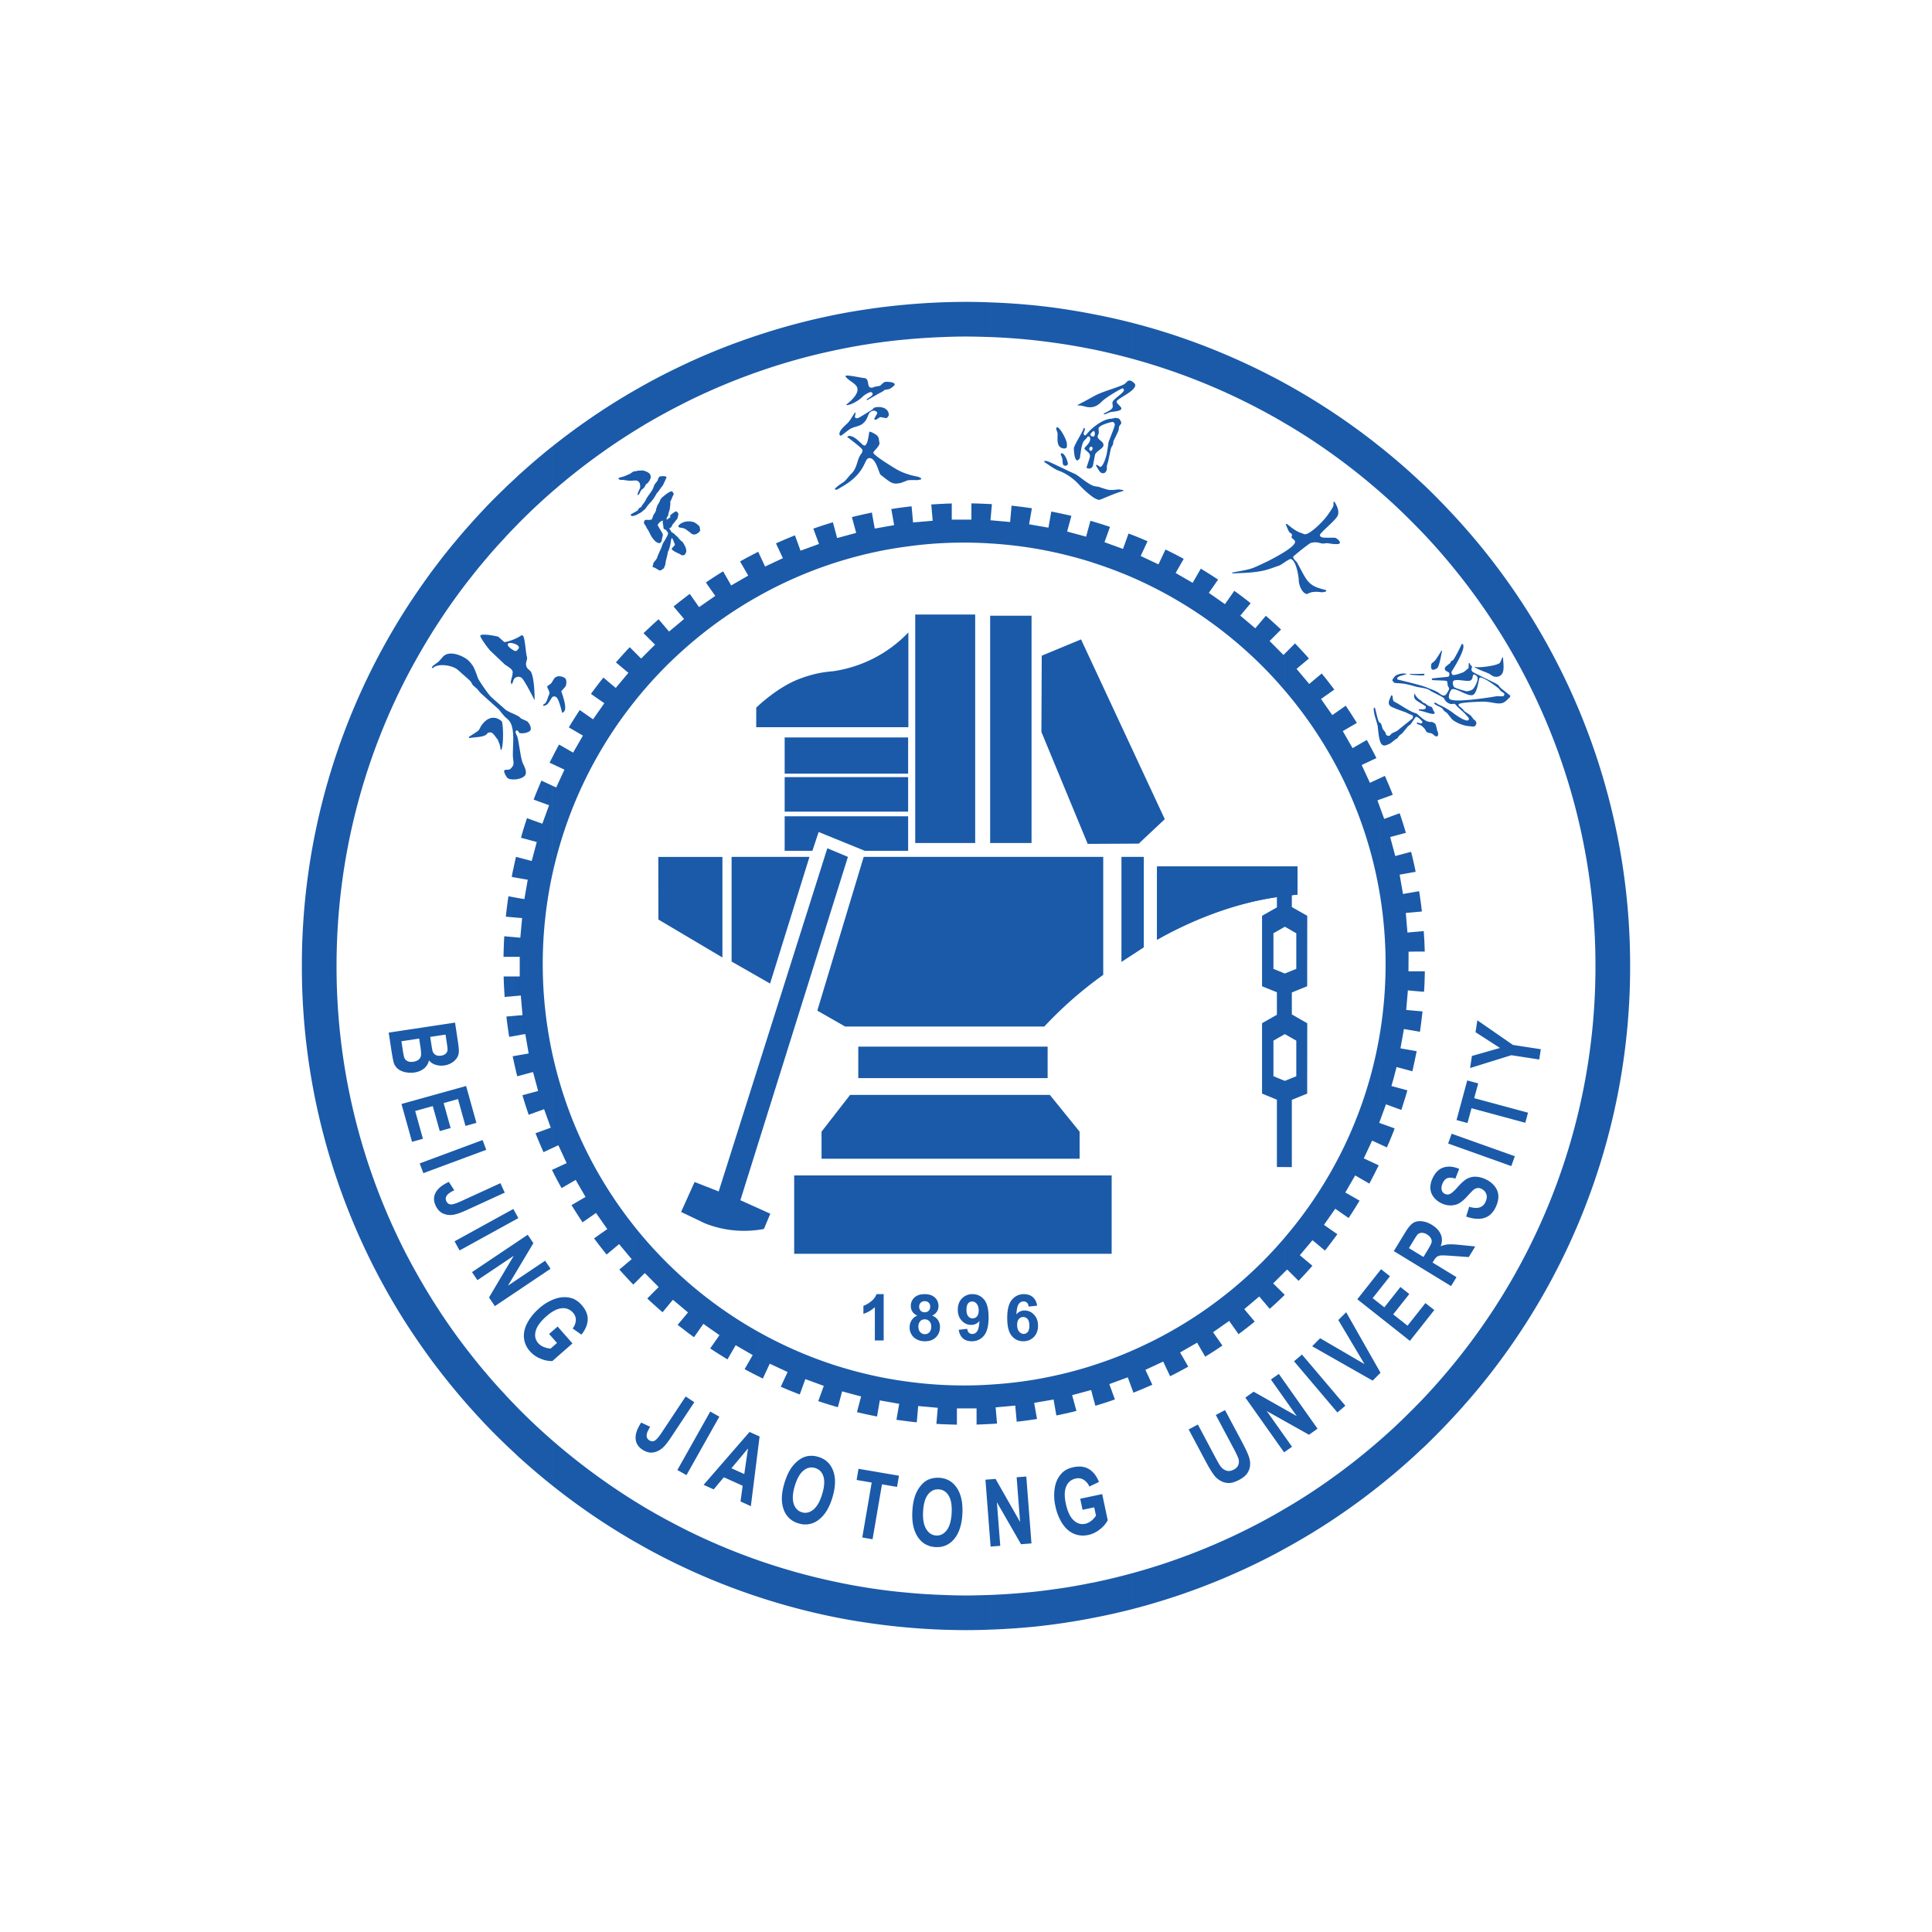 <svg width="128" height="128" fill="none" xmlns="http://www.w3.org/2000/svg"><path d="M26.98 40.206A43.826 43.826 0 0 0 20 64a43.826 43.826 0 0 0 6.98 23.794v-4.577A41.554 41.554 0 0 1 22.297 64c0-6.93 1.694-13.467 4.683-19.217v-4.577Zm1.693 45.962v4.068a50.043 50.043 0 0 1-1.693-2.442v-4.577a45.35 45.35 0 0 0 1.693 2.95Zm0-48.404v4.068a45.697 45.697 0 0 0-1.693 2.951v-4.577a50.043 50.043 0 0 1 1.693-2.442Zm.586 49.31V91a94.367 94.367 0 0 1-.586-.765v-4.068c.195.301.391.608.586.906Zm0-50.08v3.934c-.195.296-.391.597-.586.904v-4.068l.586-.77Zm2.002 52.834v3.565A45.623 45.623 0 0 1 29.259 91v-3.927c.632.95 1.296 1.866 2.002 2.754Zm0-55.22v3.564a40.45 40.45 0 0 0-2.002 2.756v-3.935a47.831 47.831 0 0 1 2.002-2.386Zm.933 56.36v3.436c-.314-.334-.627-.67-.933-1.011v-3.565c.301.385.614.765.933 1.14Zm0-57.372v3.437c-.32.373-.632.754-.933 1.139v-3.565c.306-.341.619-.682.933-1.01Zm1.234 58.757v3.287a40.42 40.42 0 0 1-1.234-1.236v-3.437c.4.476.809.933 1.234 1.386Zm0-59.991v3.285c-.425.453-.833.91-1.234 1.386v-3.437c.4-.42.816-.833 1.234-1.234Zm.464 60.49v3.228c-.157-.144-.314-.296-.464-.44v-3.287c.15.168.307.336.464.498Zm0-60.933v3.23c-.157.162-.314.33-.464.498v-3.285a24 24 0 0 1 .464-.443Zm.062 60.994v3.223a.41.41 0 0 1-.062-.055v-3.23c.017.022.038.038.062.062Zm0-61.05v3.224a.293.293 0 0 0-.062.062v-3.23c.017-.016.038-.04.062-.055Zm.056 61.106v3.218a.34.34 0 0 1-.056-.05v-3.224c.016.022.032.04.056.056Zm0-61.156v3.218a.272.272 0 0 0-.056.056v-3.223c.016-.017.032-.035.056-.05Zm.373 61.547v3.184l-.373-.357v-3.218c.122.133.25.262.373.391Zm0-61.904v3.185c-.122.128-.25.257-.373.39v-3.218l.373-.357Zm.168 62.07v3.164c-.056-.05-.112-.095-.168-.146V93.36l.168.167Zm0-62.215v3.162l-.168.168v-3.185c.056-.05.112-.096.168-.145Zm2.05 64.127v2.99a44.054 44.054 0 0 1-2.05-1.738v-3.163a40.54 40.54 0 0 0 2.05 1.91Zm0-65.866v2.99a40.54 40.54 0 0 0-2.05 1.911v-3.162a43.239 43.239 0 0 1 2.05-1.74ZM41.95 99.4v2.682a44.02 44.02 0 0 1-5.348-3.654v-2.99A42.847 42.847 0 0 0 41.95 99.4Zm0-73.482V28.6a42.317 42.317 0 0 0-5.348 3.962v-2.99a44.134 44.134 0 0 1 5.348-3.654Zm.709 73.918v2.648c-.235-.133-.475-.267-.71-.402V99.4c.235.146.475.29.71.436Zm0-74.32v2.648c-.235.146-.475.29-.71.436v-2.682c.235-.135.475-.269.71-.402Zm2.548 75.717v2.56a41.853 41.853 0 0 1-2.548-1.309v-2.648c.832.491 1.682.961 2.548 1.397Zm0-77.024v2.558a43.88 43.88 0 0 0-2.548 1.397v-2.648c.832-.464 1.682-.9 2.548-1.307Zm.32 77.187v2.547l-.32-.15v-2.56c.107.056.213.107.32.163Zm0-77.339v2.547c-.107.056-.213.107-.32.163v-2.558l.32-.152Zm4.721 79.322v2.425a43.498 43.498 0 0 1-4.721-1.861v-2.547a41.426 41.426 0 0 0 4.721 1.983Zm0-81.183v2.426a41.296 41.296 0 0 0-4.721 1.982v-2.547c1.53-.71 3.106-1.33 4.721-1.86Zm4.917 82.563v2.353a43.89 43.89 0 0 1-4.917-1.308v-2.425a41.31 41.31 0 0 0 4.917 1.38Zm0-83.87v2.352c-1.682.358-3.32.822-4.917 1.381v-2.425a43.848 43.848 0 0 1 4.917-1.309Zm2.459 84.328v2.319a39.105 39.105 0 0 1-2.459-.424v-2.353c.81.178 1.632.33 2.459.458Zm0-84.753v2.32a39.59 39.59 0 0 0-2.459.457v-2.353c.81-.168 1.632-.307 2.459-.424Zm2.436 85.049v2.308a43.053 43.053 0 0 1-2.437-.285v-2.319c.805.123 1.616.224 2.437.296Zm0-85.334v2.308c-.821.072-1.632.173-2.437.296v-2.32a44.377 44.377 0 0 1 2.437-.284Zm2.431 85.491v2.303a44.359 44.359 0 0 1-2.431-.152v-2.308c.805.079 1.615.13 2.431.157Zm0-85.643v2.303c-.816.029-1.626.08-2.431.157v-2.308a44.659 44.659 0 0 1 2.431-.152Zm3.106 85.643v2.296c-.53.023-1.06.034-1.597.034-.503 0-1.005-.011-1.509-.027v-2.303c.504.022 1.006.034 1.509.034.536 0 1.067-.018 1.597-.034Zm0-85.636v2.296c-.53-.016-1.06-.033-1.597-.033-.503 0-1.005.011-1.509.033v-2.303A46.302 46.302 0 0 1 64 20c.536 0 1.067.01 1.597.034Zm3.036 85.412v2.314a44.76 44.76 0 0 1-3.035.206v-2.296a45.145 45.145 0 0 0 3.035-.224Zm0-85.206v2.314a41.854 41.854 0 0 0-3.035-.224v-2.296c1.017.033 2.034.105 3.035.206Zm1.877 84.955v2.325c-.62.094-1.247.173-1.877.24v-2.314c.63-.072 1.257-.157 1.877-.251Zm0-84.715v2.325a52.26 52.26 0 0 0-1.877-.251V20.24c.63.067 1.257.146 1.877.24Zm1.766 84.396v2.342c-.582.112-1.174.212-1.766.302v-2.325a36.381 36.381 0 0 0 1.766-.319Zm0-84.093v2.336a45.86 45.86 0 0 0-1.766-.314V20.48c.592.09 1.184.191 1.766.303Zm.111 84.076v2.336c-.034.011-.072.016-.111.023v-2.342l.111-.017Zm0-84.054v2.335c-.034-.005-.072-.01-.111-.021v-2.336c.04.005.077.011.111.022Zm2.655 83.417v2.381c-.877.224-1.761.424-2.655.592v-2.336a42.645 42.645 0 0 0 2.655-.637Zm0-82.825v2.38a42.717 42.717 0 0 0-2.655-.637v-2.335a42.44 42.44 0 0 1 2.655.592Zm8.561 79.417v2.587a43.833 43.833 0 0 1-8.56 3.202v-2.381c3-.821 5.866-1.972 8.56-3.408Zm0-76.215v2.588a41.464 41.464 0 0 0-8.56-3.41v-2.38c2.988.77 5.85 1.855 8.56 3.202Zm1.52 75.36v2.643c-.498.279-1.006.543-1.52.799v-2.587a37.435 37.435 0 0 0 1.52-.855Zm0-74.566v2.648a36.026 36.026 0 0 0-1.52-.854v-2.588c.514.258 1.022.52 1.52.794Zm3.007 72.62v2.784a43.268 43.268 0 0 1-3.007 1.805v-2.643a38.197 38.197 0 0 0 3.007-1.945Zm0-70.81v2.783a38.602 38.602 0 0 0-3.007-1.945v-2.648a45.252 45.252 0 0 1 3.007 1.81Zm3.33 68.179v2.996a43.546 43.546 0 0 1-3.33 2.419v-2.783a41.365 41.365 0 0 0 3.33-2.632Zm0-65.76v2.996a41.365 41.365 0 0 0-3.33-2.632v-2.783a43.38 43.38 0 0 1 3.33 2.42Zm.854 64.995v3.062c-.284.235-.564.47-.854.699v-2.996c.29-.251.57-.508.854-.765Zm0-64.296v3.062c-.284-.256-.564-.514-.854-.765v-2.996c.29.23.57.464.854.699Zm1.576 62.754v3.213a45.25 45.25 0 0 1-1.576 1.391v-3.062a49.408 49.408 0 0 0 1.576-1.542Zm0-61.363v3.213a44.206 44.206 0 0 0-1.576-1.542v-3.062a45.25 45.25 0 0 1 1.576 1.391Zm.476 60.87v3.264c-.157.146-.32.29-.477.442v-3.213a20.3 20.3 0 0 0 .477-.493Zm0-60.428v3.263a20.3 20.3 0 0 0-.477-.492v-3.213c.157.152.32.298.477.442Zm1.128 59.178v3.391c-.368.38-.744.755-1.128 1.123v-3.264c.384-.407.76-.826 1.128-1.25Zm0-58.055v3.387a39.232 39.232 0 0 0-1.128-1.247v-3.263c.384.368.76.744 1.128 1.123Zm2.364 55.07v3.755a46.266 46.266 0 0 1-2.364 2.621v-3.391c.832-.957 1.62-1.951 2.364-2.985Zm0-52.45v3.757a42.015 42.015 0 0 0-2.364-2.99v-3.387c.821.844 1.61 1.716 2.364 2.62Zm0 56.205v-3.755A41.515 41.515 0 0 0 105.703 64a41.515 41.515 0 0 0-7.845-24.346v-3.756A43.843 43.843 0 0 1 108 64a43.84 43.84 0 0 1-10.142 28.102Z" fill="#1A5AA9"/><path d="m101.978 70.194-1.848-.283-2.734.85.122-.8 1.86-.531-1.62-1.045.12-.787 2.361 1.633 1.843.282-.104.68Zm-.923 4.192-3.564-.963-.266.98-.726-.197.71-2.625.727.197-.266.978 3.565.962-.18.668Zm-.927 2.87-4.185-1.495.232-.65 4.187 1.493-.234.651Zm-2.992 3.343.201-.647c.284.085.514.099.69.043a.634.634 0 0 0 .394-.37c.093-.203.107-.38.043-.535a.62.62 0 0 0-.32-.331.49.49 0 0 0-.275-.047.584.584 0 0 0-.278.147c-.067.06-.202.201-.405.423-.262.288-.504.464-.724.528a1.32 1.32 0 0 1-.944-.082 1.382 1.382 0 0 1-.517-.398 1.02 1.02 0 0 1-.233-.576 1.357 1.357 0 0 1 .138-.676c.177-.39.423-.635.735-.731.313-.097.656-.066 1.033.094l-.25.645c-.22-.068-.395-.078-.528-.031-.13.047-.236.16-.316.337-.083.182-.1.348-.05.495.033.095.102.166.205.214.097.044.193.05.29.018.122-.04.3-.191.532-.455.233-.263.433-.446.6-.547a1.12 1.12 0 0 1 .567-.157 1.62 1.62 0 0 1 .702.17c.232.103.427.252.584.443a1.1 1.1 0 0 1 .26.626c.015.227-.038.475-.16.745-.18.394-.435.643-.768.746-.332.104-.735.074-1.206-.091Zm-2.828 2.68.265-.437c.173-.283.266-.47.278-.558a.403.403 0 0 0-.06-.264.712.712 0 0 0-.248-.233.642.642 0 0 0-.356-.11.407.407 0 0 0-.285.13c-.038.044-.13.185-.276.424l-.28.46.962.587Zm1.828 1.926-3.792-2.317.757-1.24c.19-.312.363-.518.517-.62.156-.099.345-.139.572-.117.226.022.451.101.675.238.285.174.48.382.588.625.106.241.105.506-.003.79.175-.067.345-.108.512-.12.165-.013.44 0 .82.04l.957.096-.43.705-1.085-.079c-.388-.027-.637-.038-.748-.029a.534.534 0 0 0-.266.08.875.875 0 0 0-.224.271l-.073.12 1.584.967-.36.59Zm-2.725 3.631-3.486-2.757 1.574-1.99.59.466-1.146 1.45.773.61 1.066-1.348.588.466-1.067 1.347.95.75 1.185-1.498.588.463-1.615 2.041Zm-2.47 2.633-4.008-2.277.53-.53 2.938 1.713-1.733-2.918.519-.518 2.276 4.01-.522.52Zm-2.335 2.11-2.873-3.39.526-.447 2.875 3.39-.528.447Zm-3.531 2.643-2.566-3.628.548-.39 2.857 1.616-1.713-2.424.525-.37 2.565 3.629-.567.4-2.799-1.57 1.674 2.366-.524.371Zm-6.322-1.518.61-.325 1.13 2.126c.18.337.304.551.373.642a.768.768 0 0 0 .392.288c.15.045.31.022.48-.068.173-.093.28-.209.318-.347a.663.663 0 0 0-.02-.422 6.779 6.779 0 0 0-.33-.681l-1.155-2.17.61-.325 1.098 2.06c.25.472.41.813.482 1.025.07.212.097.408.079.588-.016.182-.08.351-.184.51-.107.159-.28.3-.519.43-.288.152-.53.226-.724.219a1.14 1.14 0 0 1-.534-.15 1.367 1.367 0 0 1-.402-.343c-.16-.204-.356-.525-.59-.964l-1.114-2.093Zm-7.031 5.323-.156-.732 1.457-.307.367 1.732a1.88 1.88 0 0 1-.517.601c-.24.192-.498.316-.773.375-.351.073-.676.042-.977-.093-.3-.136-.554-.367-.76-.694a3.441 3.441 0 0 1-.44-1.118 3.213 3.213 0 0 1-.036-1.253c.072-.384.229-.698.47-.946.185-.19.437-.318.756-.386.416-.087.764-.042 1.047.134.28.177.498.458.649.844l-.637.304a.987.987 0 0 0-.373-.448.696.696 0 0 0-.528-.084.847.847 0 0 0-.627.515c-.123.28-.134.659-.033 1.138.11.515.28.884.51 1.105.232.221.49.301.777.241a.969.969 0 0 0 .404-.199c.126-.102.23-.216.31-.34l-.117-.551-.773.162Zm-6.092 2.437-.342-4.43.67-.053 1.624 2.851-.227-2.959.64-.049.342 4.431-.692.053-1.599-2.783.224 2.89-.64.049Zm-4.473-2.314c-.026.504.044.888.21 1.157.165.269.385.411.66.424.274.015.506-.102.697-.35.19-.249.298-.629.325-1.145.026-.509-.04-.892-.2-1.151-.157-.26-.38-.396-.663-.411-.286-.015-.52.1-.707.344-.188.244-.295.622-.322 1.132Zm-.712-.007c.023-.451.095-.828.215-1.13.089-.222.206-.42.35-.591.144-.174.298-.3.462-.377.22-.106.468-.151.746-.138.504.026.897.25 1.178.672.28.421.402.993.365 1.716-.038.716-.217 1.27-.537 1.659-.32.388-.733.57-1.235.544-.507-.027-.902-.248-1.18-.667-.28-.419-.401-.981-.364-1.688Zm-3.317 1.719.624-3.64-1-.17.127-.74 2.679.457-.127.743-.998-.172-.624 3.64-.68-.118Zm-4.472-3.412c-.144.482-.168.873-.072 1.174.097.3.277.489.541.568.264.08.518.021.76-.174.243-.197.44-.542.588-1.034.146-.489.174-.877.08-1.167-.092-.289-.273-.474-.548-.556-.272-.084-.528-.028-.768.165s-.434.534-.58 1.024Zm-.69-.176c.13-.434.29-.783.477-1.046.14-.195.3-.359.48-.493.182-.133.36-.218.54-.255a1.49 1.49 0 0 1 .757.044c.483.144.81.456.983.932.173.476.156 1.06-.052 1.753-.207.687-.511 1.181-.916 1.484a1.424 1.424 0 0 1-1.328.235 1.435 1.435 0 0 1-.989-.928c-.172-.473-.155-1.048.048-1.726Zm-2.656-.614.248-1.697-1.1 1.313.852.384Zm.436 2.126-.685-.31.142-1.042-1.247-.562-.672.803-.667-.301 3.042-3.504.666.3-.579 4.616Zm-4.869-2.393 2.179-3.874.602.338-2.178 3.874-.603-.338Zm.55-4.873.574.38-1.555 2.344c-.203.307-.38.53-.53.666-.2.18-.415.285-.649.32-.233.032-.469-.03-.709-.189-.281-.187-.431-.434-.447-.74-.015-.304.107-.654.368-1.051l.596.278c-.134.217-.209.383-.226.498-.026.175.024.304.151.387.13.086.251.099.368.039.116-.06.273-.24.472-.54l1.587-2.392Zm-9.048-4.14.564-.495.983 1.12-1.33 1.167a1.841 1.841 0 0 1-.776-.154 1.832 1.832 0 0 1-.707-.49 1.55 1.55 0 0 1-.4-.896c-.028-.33.05-.663.234-1.003.184-.341.435-.65.756-.933a3.193 3.193 0 0 1 1.075-.647c.368-.125.72-.143 1.054-.053.255.067.491.224.707.47.28.317.413.643.397.976-.015.332-.154.659-.416.98l-.579-.406a.982.982 0 0 0 .21-.545.687.687 0 0 0-.188-.5.84.84 0 0 0-.756-.294c-.304.03-.64.207-1.007.53-.395.348-.633.677-.712.987-.079.31-.021.574.172.794.096.109.219.194.37.254s.301.095.449.105l.424-.373-.524-.595Zm-5.107-4.099 3.691-2.476.374.558-1.684 2.817 2.464-1.655.358.534-3.69 2.477-.387-.576 1.639-2.76-2.407 1.614-.358-.533Zm-1.156-2.04 3.894-2.144.332.606-3.893 2.143-.333-.606Zm3.037-3.852.288.626-2.558 1.172c-.335.153-.603.248-.804.285a1.214 1.214 0 0 1-.718-.07c-.215-.096-.383-.274-.503-.536-.14-.307-.138-.594.01-.862.147-.267.438-.502.869-.701l.359.552c-.228.114-.38.215-.455.303-.114.135-.139.272-.076.41.064.14.162.215.292.226.13.01.358-.06.686-.209l2.61-1.196Zm-5.347-1.31 4.167-1.548.241.648-4.166 1.547-.242-.647ZM26.6 73.142l4.282-1.192.681 2.443-.724.203-.496-1.78-.95.266.462 1.653-.72.202-.463-1.655-1.165.324.513 1.842-.722.201-.698-2.507Zm2.92-4.598-1.017.153.068.448c.04.267.07.43.089.495a.417.417 0 0 0 .2.25c.096.055.216.072.358.05a.58.58 0 0 0 .318-.136.37.37 0 0 0 .116-.282c0-.068-.025-.264-.074-.585l-.059-.393Zm-1.748.264-1.176.177.095.633c.038.246.071.4.098.464a.41.41 0 0 0 .213.22c.103.051.232.065.388.04a.705.705 0 0 0 .325-.124.452.452 0 0 0 .169-.244c.027-.098.017-.304-.029-.615l-.083-.551Zm2.376-1.058.204 1.354c.04.267.056.469.046.605a.781.781 0 0 1-.127.381 1.105 1.105 0 0 1-.329.315 1.277 1.277 0 0 1-.498.182 1.28 1.28 0 0 1-.586-.044.896.896 0 0 1-.438-.29.928.928 0 0 1-.328.537c-.172.14-.383.228-.638.266-.2.03-.398.023-.599-.02a1.175 1.175 0 0 1-.497-.224.848.848 0 0 1-.276-.427c-.035-.112-.085-.385-.155-.82l-.174-1.152 4.395-.663ZM91.46 47.913v1.267c-.135-.318-.168-1.022-.191-1.112-.094-.395-.251-.704-.257-1.15l.04-.034c.01.011.022 0 .043.027.035.04.174.805.27.923.016.023.06.05.095.079Zm.854.626v.558c-.05.04-.118.088-.206.162-.219.083-.42.235-.592.027a.51.51 0 0 1-.056-.106v-1.267l.032.032c.03.03.101.33.123.36l.152.194c.027.028.05.15.072.179a.189.189 0 0 0 .263.033c.028-.022.062-.083.089-.107.012-.01.061-.032.123-.065Zm0-2.119v.464a.783.783 0 0 1-.23-.128c-.166-.208-.016-.397.085-.682.022.005.056-.011.078.016.023.029.018.224.067.33Zm0-1.48v.228l-.073-.089a.424.424 0 0 1 .073-.139Zm1.575 2.928v.077l-.021-.027.005-.045c.005-.005.011-.005.016-.005Zm0-.565c-.016-.017-.032-.027-.049-.04-.274-.049-.743-.352-1.09-.563-.218-.135-.402-.224-.413-.24a.126.126 0 0 1-.023-.04v.464c.229.101.575.224.855.323.184.114.386.157.419.197.029.04.045.151-.027.213l-1 .805a4.79 4.79 0 0 1-.247.117v.558l.14-.112c.038-.022.084-.04.112-.061.027-.022.123-.174.15-.196l.186-.145c.027-.028.357-.441.384-.464l.168-.134c.028-.023.307-.458.336-.48.027-.017.061-.017.1 0v-.202Zm0-1.09v.224a.945.945 0 0 1-.133-.11.39.39 0 0 1-.022-.398c.027.14.083.19.128.251.011.011.022.022.027.033Zm0-.865c-.603-.168-1.29-.32-1.306-.336-.035-.045 0-.117.034-.146.128-.1.39-.133.586-.211-.252-.085-.61.005-.777.139 0 0-.062.072-.112.146v.228l.05.063c.023.027.514.038.744.083.162.034.458.106.61.151.054.022.11.033.171.045v-.162Zm0-.699v.09a4.185 4.185 0 0 1-.474-.051s-.011-.017-.006-.044c.163.005.32.005.48.005Zm.477 3.04v.57a1.658 1.658 0 0 0-.18-.173c-.073-.061-.257-.09-.279-.117l-.018-.024v-.077c.069 0 .242.1.32.038.05-.044.016-.105-.006-.14-.023-.016-.184-.205-.314-.261v-.202c.141.117.303.274.477.386Zm0-.704v.173c-.135-.04-.264-.079-.347-.084-.01-.017-.023-.056-.018-.078.09-.011.258.016.365-.011Zm0-.408v.156c-.123-.073-.336-.2-.477-.296v-.224c.085.095.168.14.264.213.045.034.095.1.139.128.028.018.05.018.074.023Zm0-1.09v.112c-.152-.034-.32-.056-.477-.089v-.162c.174.044.336.094.477.139Zm0-.838v.073c-.006.005-.013.01-.018.01-.028.022-.24.022-.459.006v-.089c.157 0 .314-.005.471-.012 0 .007 0 .007.006.012Zm0 0v.073c.01-.023.01-.056 0-.073Zm0 2.51c.272.083.586.183.664.122.005-.005.029-.034.01-.09-.01-.033-.066-.083-.077-.128a1.738 1.738 0 0 0-.084-.19c-.067-.079-.111-.034-.273-.134-.067-.034-.152-.111-.208-.145-.01-.011-.022-.017-.032-.017v.156c.05.034.083.056.088.061.023.029.017.124-.038.168-.012.012-.029.017-.05.023v.173Zm0 1.1v-.57c.144.094.306.162.48.14.045-.006.224.1.245.129.029.038.085.233.123.419.011.06.056.117.061.173.018.11-.01.2-.038.222-.106.09-.324-.16-.37-.173-.139-.038-.312-.06-.368-.128-.022-.028-.078-.145-.1-.174-.006-.005-.017-.021-.033-.038Zm1.128-1.498v.128c-.101-.06-.414-.207-.43-.229l-.05-.061c.005-.022-.006-.016.021-.038.05-.045.258.11.275.121.066.023.128.05.184.08Zm0-.732v.117c-.24-.134-.665-.336-.699-.363-.106-.095-.256-.145-.43-.184v-.112c.073.027.145.05.201.078.218.084.464.173.659.28.061.028.162.122.269.184Zm0-1.145v.2c-.246-.01-.53-.016-.592-.027l-.04-.05c.006-.023-.01-.034.017-.056.006-.006.324-.04.615-.067Zm0-1.778v.235c-.056.302-.162.827-.274.917-.1.083-.296.168-.369.072-.045-.05-.061-.325.011-.385l.163-.135c.1-.077.407-.586.469-.704Zm0 .235v-.235c.005-.005.01-.01.01-.016l.035.045c-.006.016-.023.1-.045.206Zm2.364 1.33c-.173-.084-.296-.157-.325-.19-.1-.122.017-.308-.016-.346-.023-.029-.056-.029-.08-.056-.026-.029-.037-.095-.06-.123-.022-.028-.039-.023-.067-.023-.006.062-.006.247-.017.336l-.296.24c-.061.05-.704.28-.77.195-.046-.05-.085-.156-.051-.212.235-.375.955-1.541.743-1.804-.023-.03-.04-.022-.068-.03-.043.096-.48 1.002-.603 1.096-.027.024-.067.017-.1.04-.028.022-.039.112-.068.134l-.256.202c-.074.061-.151.173-.061.283.021.035.206.12.234.146.038.056.056.202-.04.275 0 0-.218.027-.463.05v.2c.19.006.352.022.368.046.034.034.034.184.056.29.018.072.063.112.085.163.038.1-.184.424-.23.458-.084.067-.184.038-.28-.012v.117c.09.05.152.09.169.106.021.029.061.123.083.152.1.128.269.245.442.24.067 0 .179-.045.229.016.218.264.553.498.77.766.006.005.214.19.096.285-.196.157-1.05-.504-1.095-.542a4.884 4.884 0 0 0-.693-.408v.128l.034.022.144.179c.024.029.185.135.208.162l.29.365c.19.227.793.474 1.134.49.134.006.32.068.408-.005.101-.077.146-.218.029-.363-.023-.028-.069-.04-.096-.066l-.195-.253c-.04-.045-.431-.296-.431-.301l-.117-.145c-.022-.029-.224-.18-.246-.207-.005-.011-.056-.073.006-.123.106-.083.738-.128 1.196-.146v-.184c-.816.1-1.688.157-1.828-.017-.123-.156.067-.552.135-.61.251-.2 1.168.57 1.47.325.093-.072.167-.245.223-.43v-.418c-.074.217-.218.451-.29.507a.845.845 0 0 1-.403.129c-.05-.006-.765-.201-.839-.29-.05-.063-.117-.33-.033-.398.206-.167.984.095 1.157-.044.161-.128.083-.296.168-.364.078-.06.222.09.228.1.007 0 .012.008.012.012v-.145Zm0-.47v.095c-.05-.027-.095-.05-.14-.078 0 0-.011-.016-.006-.045a.423.423 0 0 0 .146.029Zm0 .095c.24.117.52.213.76.32.128.055.251.184.39.212.213.033.314-.005.431-.1.285-.23.14-.867.14-1.174-.028-.006-.022-.011-.051.01-.006.006-.112.313-.168.364-.206.162-1.112.296-1.502.274v.094Zm0 2.202c.246-.011.44-.016.48-.011.66.029 1.045.269 1.408-.027.034-.023.107-.096.28-.258.016-.017.045-.089.029-.117-.029-.028-.632-.497-.655-.526l-.123-.156c-.089-.106-.939-.486-1.419-.732v.145c.056.079.044.213 0 .348v.419c.094-.309.14-.654.168-.677.184-.145 1.256.693 1.256.698l.14.168c.023.028.207.14.229.168.04.05 0 .145-.017.161-.077.063-.408.012-.469.023-.274.05-.782.128-1.307.19v.184ZM83.603 37.366v.46c-.637.128-1.308.134-1.951.166l-.022-.05c.408-.1.9-.145 1.368-.307a8.07 8.07 0 0 0 .605-.269Zm1.52-.815v.693c-.152.1-.302.207-.364.223-.364.123-.749.28-1.156.36v-.46a13.568 13.568 0 0 0 1.52-.816Zm3.006-2.67v.849c-.303.296-.639.592-.677.698-.022.067.061.152.101.162.105.04.363.04.576.034v.39a1.75 1.75 0 0 0-.213-.027c-.14 0-.162.033-.301.022-.09-.01-.242-.061-.36-.072-.155-.022-.278.005-.395.027-.123.029-1.162.872-1.18.917-.038.117.207.314.247.38.536.95.648 1.419 1.391 1.682.039.011.223.078.531.15.011.024.027.029.016.062-.021.068-.274.084-.301.084-.838-.117-.866.161-1.034.105-.307-.11-.496-.642-.486-.96 0-.061-.133-1.218-.514-1.346-.056-.023-.234.09-.408.206v-.693c.347-.223.615-.435.67-.598.056-.15-.145-.245-.2-.312-.056-.072.01-.134.01-.197-.01-.11-.144-.122-.2-.217a3.874 3.874 0 0 1-.218-.508c.022-.017.032-.011.072 0 .067.022.487.435.911.58l.246.09c.296.106 1.296-.87 1.597-1.335.034-.05.08-.111.119-.173Zm0 .849v-.849c.083-.124.173-.258.211-.37.011-.032.011-.162.006-.25.028-.017.04-.011.068-.022.206.345.312.635.222.899-.05.139-.267.363-.507.592Zm0 1.285v-.39c.166 0 .307-.007.345.01.09.028.335.224.296.341-.044.11-.396.073-.641.039ZM70.51 31.069c-.485-.23-1.056-.508-1.151-.52-.045-.005-.101-.016-.157-.022l-.01.089c.324.196.614.442.966.576.112.04.235.095.352.157v-.28Zm0-.928v.704a.165.165 0 0 1-.079-.072c-.038-.107-.027-.251-.049-.38-.018-.095-.112-.263-.106-.3.005-.04.038-.07.077-.064.056.013.112.05.157.112Zm0-1.234v.805c-.017.005-.04 0-.05 0-.168-.03-.307-.112-.363-.318-.061-.213-.018-.47-.034-.693-.006-.101-.101-.23-.083-.33.005-.04.032-.067.072-.062.112.017.312.307.458.598Zm0 .805v-.805c.078.151.14.307.163.413.016.074.016.235.01.274-.01.101-.106.118-.173.118Zm0 1.133v-.704c.15.179.251.532.24.592-.016.107-.144.135-.19.124-.012 0-.028-.005-.05-.012Zm1.765 1.269v.721a6.32 6.32 0 0 1-.843-.788 3.58 3.58 0 0 0-.922-.698v-.28c.285.14.542.258.66.308.251.1.715.536 1.105.737Zm0-3.655v.253a.3.3 0 0 0-.032.077c-.007.034.01.062.032.085v.72a.167.167 0 0 0-.106.118c-.005.016 0 .151.085.162h.021v1.139a.14.14 0 0 1-.083.034l-.173-.029c-.012-.021-.034-.027-.029-.067.006-.005.208-.608.224-.709.04-.274-.386-.419-.363-.541.011-.074.33-.302.374-.565.01-.072.01-.207-.105-.224-.063-.01-.063.04-.13.117-.078.09-.19.168-.234.28a2.189 2.189 0 0 0-.134.509l-.078.525c-.012.067-.151.168-.168.163-.229-.035-.229-.81-.229-.81.044-.28.726-1.293.637-1.342l.056.006a.097.097 0 0 1 .038.1c-.005.039-.072.173-.077.212-.011.05-.017.157.077.168.04.005.067-.011.09-.045.084-.107.19-.218.307-.336Zm0-2.1v.62c-.077.006-.155 0-.24-.01-.04-.006-.368-.09-.408-.096-.04-.006-.167-.011-.268-.027.29-.152.564-.285.916-.487Zm.112 5.81v.75a2.008 2.008 0 0 0-.112-.084v-.721c.04.023.078.04.112.056Zm0-3.251v1.99a.333.333 0 0 1-.112.105v-1.14c.067-.01.107-.111.112-.145.006-.022 0-.123-.072-.134h-.04v-.72a.238.238 0 0 0 .101.044h.011Zm0-.558v.234c-.04.039-.083.078-.112.118v-.253c.04-.032.078-.067.112-.1Zm0-2.063v.671a.713.713 0 0 1-.112.011v-.62a.629.629 0 0 0 .112-.062Zm0 4.61v-1.99c.101.018.128-.027.146-.128.011-.072.011-.173-.067-.24-.028.011-.05.028-.079.045v-.234c.374-.32.845-.604 1.218-.616.101-.005.262-.066.302-.06l.168.028c.128.016.218.285.218.318-.011.04-.146.2-.152.24l-.032.234c-.011.067-.33.699-.336.715l-.034.218c-.005.04-.117.19-.14.285-.066.291-.145.677-.167.789-.061.245-.095.318-.1.357-.006.04.005.168 0 .208-.023.155-.118.301-.291.273-.206-.028-.251-.257-.425-.486l.006-.05c.022-.017.016-.017.056-.011.04.005.173.122.213.128.184.028.402-.677.44-.9.085-.464.101-.676.107-.715.01-.067.391-.968.418-1.15.011-.085-.032-.191-.139-.208-.1-.01-.899.208-.933.42-.005.039.022.295.011.335-.005.038-.061.117-.067.155-.05.314.425.33.375.666-.028.173-.476.374-.553.586l-.145.76c0 .006-.007.017-.018.029Zm0 2.012v-.75c.062.024.117.04.174.051l.229.034c.01 0 .496.174.642.195.307.045.626-.034.72-.021l.253.038c.016.023.016.04.027.061-.547.123-1.536.604-1.614.592-.124-.016-.274-.094-.43-.2Zm2.655-7.627v.525c-.336.325-1.034.632-1.061.788-.018.14.334.335.312.475-.023.156-.504.19-.626.206-.174.018-.341.135-.514.173l-.028-.05c.179-.123.564-.24.598-.458.005-.039-.028-.262-.017-.302.028-.19.726-.603.76-.792.006-.074-.067-.123-.09-.13-.061-.005-1.078.57-1.391.89-.212.21-.401.312-.598.351v-.67c.018-.012.034-.017.05-.028.593-.336 1.369-.509 1.973-.778.24-.11.262-.306.453-.278a.446.446 0 0 1 .179.078Zm0 .525c.094-.095.157-.184.173-.28.01-.077-.08-.178-.173-.245v.525ZM57.623 28.6c-.005 0-.01 0-.022-.006-.05.173-.095.888-.324.928-.145.022-.625-.71-1.067-.632-.04.006-.061.028-.072.067.045.04.978.715 1 .855.034.161-.118.268-.206.459-.157.334-.197.809-.532 1.117-.134.123-.358.446-.508.547-.19.128-.47.301-.593.475.063.028.106.04.146.034.04-.011.184-.112.269-.157 1.68-.939 1.508-1.872 1.848-1.933.023-.005.045-.005.061-.005v-1.75Zm0-1.364v.095c-.15.173-.133.475-.48.749-.218.173-.597.195-.837.352-.213.14-.531.419-.592.431-.04.004-.09-.029-.096-.068-.045-.274.386-.614.53-.755.18-.173.347-.502.504-.72.005.022.022.011.027.05.011.046-.045.207-.038.246.022.128.161.089.195.085.062-.012.514-.292.787-.465Zm0-.921c-.094.067-.195.128-.211.16l.045.035c.054-.034.11-.061.166-.096v-.1Zm0-.66v.335c-.094.034-.229.101-.363.2-.111.085-.218.203-.328.28-.29.202-.532.32-.767.365l-.061.01c-.022-.017-.022-.005-.028-.044-.005-.006.816-.582.731-1.062-.06-.34-.563-.474-.797-.805.016-.023.032-.045.072-.05.162-.029 1.061.157 1.151.162.374.017.206.486.39.609Zm0 .76v-.1c.107-.068.208-.152.191-.235a.127.127 0 0 0-.14-.1c-.017.005-.028.005-.05.01v-.335c.044.028.1.04.185.023.038-.006.112-.05.15-.056l.313-.056c.095-.018.217-.235.38-.263.09-.017.597-.011.626.162.016.089-.33.307-.38.318l-.263.045c-.045.005-.146.112-.223.146-.24.117-.52.29-.789.44Zm0 .916v-.095c.034-.022.068-.038.096-.056.178-.118.139-.167.296-.195.296-.05.794-.011.871.453.022.117-.111.25-.167.263-.039.004-.363-.074-.403-.063-.056.005-.211.151-.262.157l-.1.016c-.006-.021-.023-.016-.028-.056-.005-.043.2-.346.195-.39-.016-.1-.162-.173-.25-.157a.384.384 0 0 0-.248.123Zm2.437 4.057v.464c-.129.05-.369.144-.403.15-.53.095-.586.023-1.307-.542-.128-.1-.296-1.09-.727-1.111v-1.75c.168.039.56.235.587.425l.056.312c.04.213-.42.576-.408.655.034.195 1.414 1.033 1.599 1.134.195.111.402.196.602.263Zm0 .464v-.464c.15.056.295.094.436.128.213.056.397.056.541.184.006.024-.01.045-.027.067l-.252.045c-.006 0-.446-.022-.625.011l-.074.029ZM41.95 33.992v.19a.18.18 0 0 1-.14-.023c-.01-.022-.034-.027-.028-.056.007-.005.01-.016.017-.022l.039-.027c.034-.018.072-.04.111-.063Zm0-2.744c-.19.124-.19.14-.302.179-.05.034-.157.063-.207.096-.156.06-.262.083-.42.128-.005.006-.01.006-.016.01a.081.081 0 0 1-.028.018c-.004.028.012.067.04.073.044.061.223.034.295.045.191.032.36.061.56.05.016 0 .045-.005.078-.005v-.594Zm.709 2.074v.469c-.027.022-.056.04-.128.117-.14.096-.235.128-.369.213-.04.005-.151.056-.19.056-.006.005-.017.005-.023.005v-.19c.09-.055.196-.111.275-.156.106-.112.061-.106.094-.146.034-.038.185-.094.18-.128-.007-.022.089-.14.16-.24Zm0-2.135v1.13c-.067.077-.145.122-.172.15-.052.055-.14.357-.247.335 0-.05.022-.19.061-.218.024-.112.085-.168.107-.273.016-.112.005-.28-.078-.386-.05-.011-.061-.062-.106-.072-.062-.03-.085 0-.146-.024-.022.006-.078.006-.129.013v-.594c.006 0 .006-.005.011-.005.09-.022.174-.022.224-.038.096-.029.173-.029.28-.029a.492.492 0 0 1 .195.01Zm0 1.13a.048.048 0 0 0 .023-.024c.05-.061.078-.16.123-.206.061-.073.072-.04.117-.1.112-.129.112-.152.168-.28.05-.107.016-.18-.012-.262-.033-.101-.24-.213-.42-.258v1.13Zm0 1.474v-.47a.504.504 0 0 0 .056-.077c.034-.034.079-.162.135-.247.043-.072.133-.2.19-.273.06-.09.083-.106.093-.151.09-.062.191-.363.23-.47.068-.083.13-.167.196-.245a.71.71 0 0 1 .045-.128c.017-.05.055-.14.11-.157.085-.029.387-.05.443.033.005.034-.056.146-.056.146s-.05.139-.107.234c-.022.04-.056.146-.083.179-.072.078-.145.19-.224.301a2.59 2.59 0 0 1-.184.23c-.04.079-.196.34-.245.397-.04.05-.085.1-.125.156a2.5 2.5 0 0 0-.357.436.475.475 0 0 1-.117.106Zm2.548 2.106a1.38 1.38 0 0 1-.269-.267c-.038-.062-.11-.107-.166-.157-.023-.034-.056-.05-.074-.078-.056-.056-.168-.112-.217-.157-.04-.04-.04-.056-.05-.1-.029-.04-.056-.078-.09-.112.005-.017.005-.028.028-.033.168-.062.145-.235.246-.303 0 0 .224-.29.256-.313.034-.083.029-.139.062-.223.005-.038.012-.078.012-.118a.396.396 0 0 0-.151-.162c-.056.007-.374.23-.392.28-.016.05.023.067.011.117-.033.018-.116.074-.15.096-.023.021-.05.056-.09.061 0-.01-.006-.029-.006-.045-.005-.1.03-.094.035-.134.016-.022.038-.05.056-.078l.032-.156c.023-.112.062-.179.085-.285.01-.157.061-.32.027-.51.063-.037.101-.24.197-.396.055-.105.027-.128.021-.14-.005-.016-.05-.077-.077-.117-.096-.1-.543.285-.515.257-.056.045-.106.09-.162.13-.04.043-.072.088-.112.133-.033.162-.155.296-.218.447-.027.067-.033.134-.072.196.017.167-.14.306-.195.447-.024.072-.05.206-.112.251-.107.01-.179.034-.28.01-.04.013-.106 0-.14.013-.005 0-.011.004-.017.011-.022.061-.056.105-.061.145v.022c.005 0 .005.006.005.006.023.118.107.161.163.302.01.061.128.178.14.24.078.117.11.234.206.386.134.206.336.44.542.419a.258.258 0 0 0 .124-.152c.016-.05.01-.056.016-.128.006-.061.05-.157.062-.24.005-.056-.03-.096-.03-.135-.12-.19-.2-.329-.312-.525.017-.118.146-.217.24-.279.046.006.069-.045.096-.028.022.034-.01.072-.005.112 0-.011.072.419.05.38.005.056.117.105.161.118.05.072.106.133.151.211a.758.758 0 0 1-.139.32c-.017.05-.007.021-.056.122-.05.067-.095.155-.146.224-.04.094-.072.195-.106.29-.117.296-.083.15-.145.334a2.44 2.44 0 0 0-.151.376c-.056.095-.128.178-.23.306-.016.085-.044.185-.06.264.028.049.066.027.117.049.112.057.223.13.33.19.106.023.224-.09.307-.15.01-.051.05-.118.067-.174.023-.038.017-.072.034-.106 0-.14.061-.323.094-.48.029-.107.034-.129.045-.195 0-.05.04-.202.079-.224.027-.112.056-.195.083-.296.062-.207.034-.37.117-.514.074.016.168.357.208.418-.023.134-.218.197-.208.33.134.14.475.28.487.286.017.005.09.05.156.088.016.011.034.011.056.018v-.895Zm0-1.262v.347a2.12 2.12 0 0 1-.218-.045c-.011 0-.073-.067-.039-.112 0-.006.011-.018.022-.023a.689.689 0 0 1 .235-.167Zm0 2.157v-.895c.005.006.01.011.022.017.117.185.23.375.241.587.006.105-.106.257-.106.257s-.09.034-.157.034Zm.32-2.247v.592a2.649 2.649 0 0 0-.113-.083c-.045-.018-.084-.045-.13-.056a1.491 1.491 0 0 0-.077-.016v-.347a.871.871 0 0 1 .32-.09Zm0 .592v-.592c.093-.005.183-.005.277.011.05.011.157.023.213.062.067.028.318.218.341.285 0 .028 0 .061.006.084.01.044.016.078.028.123-.028.145-.14.195-.263.273-.05.012-.1.028-.15.034-.052-.006-.101-.04-.151-.045-.05-.033-.08-.067-.123-.112-.04-.033-.062-.033-.117-.078a2.127 2.127 0 0 1-.062-.045ZM28.672 44.123c0 .007 0 .007-.005.007-.01.016-.083.088 0 .144 0-.005.005-.005.005-.01v.005c-.01 0-.021 0-.039-.011-.027-.028-.022-.056-.005-.073.005.033-.011.033.017.062.011.005.022.01.027.01v.006a.109.109 0 0 1-.044-.023c.012 0 .028.007.044.012v-.13Zm.587-.513v.458c-.24.006-.458.067-.587.195v.006a.116.116 0 0 0 .046-.011c-.013-.006-.03 0-.046 0v.005c.017 0 .04 0 .046-.005-.017-.006-.03-.006-.046-.006v-.13c.056-.043.376-.272.398-.3l.19-.212Zm2.002 5.084v.18a1.09 1.09 0 0 0-.168.028.157.157 0 0 1-.029-.08c.034-.021.107-.066.197-.128Zm0-4.682v.011c-.013-.01-.018-.023-.035-.029.011.018.022.035.035.051v1.236c-.03-.063-.063-.13-.23-.28l-.698-.62c-.224-.196-.677-.325-1.074-.313v-.458l.072-.085c.464-.52 1.432-.005 1.66.197.028.027.095.083.246.262.006.01.017.016.024.028Zm.933 3.727v.944c-.202.145-.616.152-.934.19v-.179c.18-.111.407-.262.425-.285.162-.184.088-.224.352-.52.05-.056.106-.106.157-.15Zm0-1.994v.491l-.33-.301c-.08-.069-.185-.224-.258-.298l-.217-.19a.404.404 0 0 1-.128-.166v-1.236c.005.01.016.018.027.029-.011-.018-.017-.035-.027-.05v-.012c.178.24.29.609.418.95.017.045.268.44.515.783Zm0-3.695v.699c-.202-.28-.41-.605-.37-.648.045-.05.195-.062.37-.05Zm0 6.633v-.944c.323-.252.702-.258 1.045.05.094.084.15 1.503-.023 1.889 0 0-.017.016-.046-.01-.01-.012-.016-.286-.15-.544-.023-.033-.017-.1-.04-.121-.127-.146-.217-.309-.357-.431-.077-.073-.285-.062-.352.034a.28.28 0 0 1-.077.077Zm1.234 2.347v.185c-.028-.079-.04-.146-.005-.18 0-.005 0-.005.005-.005Zm0-4.068v.503a10.749 10.749 0 0 1-.38-.464l-.854-.765v-.491c.144.2.283.38.384.464l.85.753Zm0-4.426v1.47l-.961-.91a7.955 7.955 0 0 1-.273-.347v-.699c.346.022.803.123.826.14l.374.335c.006.006.017.006.034.011Zm.464 8.326v.772a.534.534 0 0 1-.274-.09 1.269 1.269 0 0 1-.19-.328v-.186c.073-.078.284.034.425-.123.01-.016.027-.027.04-.045Zm0-3.626v.816a.952.952 0 0 0-.245-.392l-.213-.19c-.006 0-.006 0-.006-.005v-.503l.056.05c.062.056.228.14.408.224Zm0-1.933h-.018l-.005-.067c-.016.022-.027.056.005.083-.032-.027-.021-.061-.01-.083.005.022.005.061.016.072 0 0 .007-.005.012-.005Zm0-.352v.352h-.018l-.005-.067c-.016.022-.027.056.005.083.006.006.013.011.018.011v-.005h-.005c-.074-.067-.04-.212.005-.374Zm0-2.532v.184c-.1-.016-.19-.006-.235.045-.055.068.017.162.055.202.023.016.063.072.18.15v1.359c-.074-.085-.106-.096-.135-.119a2.103 2.103 0 0 0-.28-.19l-.049-.045v-1.469c.073.005.257-.045.464-.117Zm0 2.884c.011-.006.022-.022.038-.056.007.027-.005.072-.016.083.01-.01.01-.049.01-.049-.01.01-.026.016-.032.022Zm.062 5.476v.86c-.024-.005-.046-.005-.062-.005v-.772c.022-.027.045-.056.062-.083Zm0-3.516v1.029a2.58 2.58 0 0 0-.062-.24v-.816c.016.005.038.016.062.027Zm0-2.57c-.017.085-.04.173-.062.258v.352c.006-.006.022-.011.033-.022 0 0 0 .038-.011.05 0 0-.006.011-.022 0v-.006c.022.023.038.01.038.01.007-.027.013-.05.024-.077v-.565Zm0-.061v.034a.09.09 0 0 1-.017.032.274.274 0 0 0 .017-.066Zm0-1.593v1.42c-.006-.017-.011-.033-.024-.044a2.133 2.133 0 0 1-.038-.056v-1.36c.016.012.038.03.062.04Zm0-.648v.224a.245.245 0 0 0-.062-.012v-.184c.016-.011.038-.017.062-.027Zm0 2.275a.208.208 0 0 0 .016-.101l-.016.067v.034Zm.056 6.001v.973h-.056v-.861a.393.393 0 0 0 .056-.112Zm0-3.38v3.084a2.317 2.317 0 0 1-.03-.453c0-.475.068-1.117-.026-1.626v-1.029c.016.007.032.018.056.023Zm0-4.215v2.029c-.024.05-.04.106-.056.157v-.565a.486.486 0 0 0 0-.235V43.04a.4.4 0 0 0 .056.033Zm0-.698v.252c-.024-.005-.04-.01-.056-.01v-.224l.056-.018Zm.373 5.102v1.045c-.05-.067-.117-.195-.207-.089-.067.073.084.33.09.341.05.167.085.363.117.57v2.252a1.429 1.429 0 0 1-.373.045v-.973c.021-.083.01-.168 0-.296v-3.085c.178.084.34.163.373.19Zm0-5.281v2.644a.39.39 0 0 0-.312.123.568.568 0 0 0-.061.139v-2.029l.01.012c.168.095.208.039.291-.055.112-.123.078-.191-.034-.286a.957.957 0 0 0-.267-.117v-.252c.133-.055.267-.118.373-.179Zm.168 8.086v1.258c-.05.022-.106.04-.168.056v-2.253c.056.314.101.648.168.939Zm0-2.666v.968l-.123-.017a.172.172 0 0 1-.045-.045v-1.045l.152.134s.005.005.016.005Zm0-5.525v2.816a.31.31 0 0 0-.168-.067v-2.644c.056-.033.107-.06.14-.089.012-.005.017-.01.028-.016Zm0 2.816V42.09a.118.118 0 0 1 .096.027c.133.118.19 1.184.256 1.375.067.196-.078.352-.05.564.01.09.073.207.1.235l.163.146c.29.256.312 1.781.301 1.949-.04-.072-.648-1.29-.85-1.47-.005-.005-.01-.01-.016-.01Zm0 3.677v-.968c.078.04.352.152.392.191.117.101.318.448.178.609-.095.1-.352.173-.57.168Zm0 2.956V50.28c.017.08.04.151.061.218.04.14.376.648.157.894a.578.578 0 0 1-.218.146Zm2.05-6.398v1.039a.075.075 0 0 0-.021.016c-.029.035-.202.32-.224.352-.112.123-.134.174-.346.219-.017-.017-.035-.056-.006-.089.029-.029.101-.063.123-.09.14-.157.162-.408.262-.587.052-.1-.044-.296-.105-.408-.017-.028-.04-.112-.013-.14.007-.006.231-.161.247-.184.011-.011.045-.067.084-.128Zm0 1.039c.067-.056.18-.056.264.016.184.163.368 1.006.374 1.006.028.029.04.012.061.012l.08-.084c.222-.257-.18-1.257-.192-1.336l.258-.29c.089-.095.117-.458 0-.566-.117-.099-.498-.245-.715 0-.017.018-.079.12-.13.203v1.039ZM33.428 64.693v1.252c-.028-.414-.05-.833-.061-1.252h.061Zm0-2.66v1.359h-.068c.007-.459.023-.912.05-1.365l.018.006Zm.464 5.286v1.352l-.157.023a26.777 26.777 0 0 1-.184-1.346l.341-.029Zm0-2.626v1.32l-.458.037c-.006-.032-.006-.072-.006-.105v-1.252h.464Zm0-2.62v1.319h-.464v-1.36l.464.04Zm0-2.656v1.348l-.38-.034c.05-.453.106-.906.173-1.352l.207.038Zm.061 7.897v1.346l-.06.011V67.32l.06-.005Zm0-2.62v1.311l-.06.007v-1.319h.06Zm0-2.616v1.314h-.06v-1.32l.06.006Zm0-2.648v1.34l-.06-.005v-1.348l.06.013Zm0-1.6v.275l-.05-.01c.016-.085.034-.174.05-.264Zm.056 12.144v.2c-.017-.066-.028-.128-.045-.194l.045-.006Zm0-2.666v1.341l-.056.011v-1.346l.056-.006Zm0-2.615V66l-.056.005v-1.312h.056Zm0-2.61v1.309h-.056v-1.314l.056.005Zm0-2.642v1.335l-.056-.007v-1.34l.056.012Zm0-1.867v.542l-.056-.01v-.275c.017-.083.033-.173.056-.257Zm.374 12.333v1.369l-.117.028c-.089-.375-.179-.749-.257-1.13v-.2l.374-.067Zm0-2.633v1.309l-.374.067v-1.342l.374-.034Zm0-2.58v1.273L34.01 66v-1.307h.374Zm0-2.577v1.275h-.374v-1.309l.374.034Zm0-2.61v1.302l-.374-.033v-1.335l.374.067Zm0-2.687v1.363l-.374-.067v-.542c.056-.274.112-.543.18-.81l.194.056Zm.168 13.059v1.352l-.168.045v-1.369l.168-.028Zm0-2.616v1.285l-.168.035v-1.309l.168-.01Zm0-6.007v5.231l-.045-.53-.123.01v-1.274h.05v-1.301h-.05v-1.275l.09.006.078-.866Zm0-1.721v1.285l-.168-.01v-1.302l.168.027Zm0-2.671v1.348l-.168-.03V56.82l.168.044Zm0-1.491v.139l-.033-.011.033-.128Zm2.05 22.122v.078a.503.503 0 0 1-.032-.061l.032-.017Zm0-25.436v5.833a28.085 28.085 0 0 0 0 11.954v6.213l-.592.274a31.135 31.135 0 0 1-.53-1.252l1.01-.369-.44-1.224-1.023.369c-.145-.424-.285-.86-.414-1.296l1.04-.28-.336-1.256-.765.206v-1.352l.475-.084-.224-1.285-.25.038v-1.285l.066-.01-.067-.766v-5.23l.04-.43-.04-.007v-1.285l.19.034.223-1.285-.413-.072v-1.348l.677.178.334-1.256-1.01-.274v-.14c.11-.391.234-.783.362-1.167l1.018.368.446-1.224-1.022-.373c.162-.426.336-.845.514-1.258l.732.34Zm0-1.9v.458l-.19-.084c.062-.124.124-.252.19-.375ZM41.95 81.15v3.951a32.81 32.81 0 0 1-.916-.99l.816-.687-.833-1-.826.693c-.286-.353-.565-.71-.833-1.073l.877-.614-.748-1.068-.89.62a30.994 30.994 0 0 1-.731-1.14l.927-.542-.653-1.128-.933.542a21.81 21.81 0 0 1-.605-1.14v-.079l.94-.436-.548-1.184-.392.184v-6.213A27.776 27.776 0 0 0 41.95 81.15Zm0-38.044v3.482a27.776 27.776 0 0 0-5.347 11.304V52.06l.247.112.547-1.18-.794-.374v-.459c.14-.28.285-.558.436-.832l.933.536.648-1.128-.933-.542c.23-.391.475-.772.72-1.151l.885.614.747-1.067-.888-.615c.269-.369.542-.731.827-1.083l.816.687.839-1.001-.827-.692c.301-.342.603-.677.915-1.007l.23.23Zm.71 38.91v2.386l-.699.704c-.005 0-.01-.005-.01-.005v-3.95c.229.295.469.586.709.865Zm0-38.569v2.275c-.24.28-.48.57-.71.866v-3.482l.526.526.184-.184Zm0-1.52v.046l-.022-.023c.01-.006.016-.017.022-.022Zm2.548 45.476v.61c-.106-.08-.211-.157-.312-.24l.312-.37Zm0-2.778v2.012l-.626-.525-.686.827a32.386 32.386 0 0 1-1.012-.91l.754-.76-.915-.922-.063.056v-2.387a28.044 28.044 0 0 0 2.548 2.609Zm0-43.519v2.006a27.408 27.408 0 0 0-2.548 2.61v-2.275l.738-.738-.738-.736v-.045c.32-.307.644-.61.973-.9l.693.815.882-.737Zm0-1.386v1.152l-.58-.688c.19-.157.385-.312.58-.464Zm.32 47.298v1.245l-.32-.25v-.61l.32-.385Zm0-2.108v1.996l-.32-.269v-2.012l.32.285Zm0-45.435v3.352l-.32.285v-2.006l.112-.1-.112-.134V39.72c.107-.077.213-.162.32-.245Zm4.721 48.767v2.944c-.308-.15-.615-.313-.917-.475l.537-.933-1.129-.654-.543.939c-.384-.235-.77-.476-1.144-.727l.614-.877-1.067-.75-.62.885c-.151-.107-.302-.219-.453-.33v-1.246l.055-.068-.055-.044V84.91a27.882 27.882 0 0 0 4.722 3.332Zm0-51.651v2.906a27.795 27.795 0 0 0-4.721 3.33v-3.352c.06-.045.117-.085.171-.128l.616.877 1.073-.744-.62-.888c.368-.258.754-.503 1.14-.738l.536.933 1.129-.653-.542-.939c.395-.218.798-.431 1.2-.638l.018.034Zm4.917 53.813v2.727a32.202 32.202 0 0 1-.955-.303l.368-1.01-1.223-.448-.369 1.017c-.424-.162-.844-.33-1.258-.514l.453-.973-1.184-.552-.458.984c-.096-.045-.19-.096-.29-.146V88.24a27.696 27.696 0 0 0 4.916 2.163Zm0-55.797v2.727a27.594 27.594 0 0 0-4.917 2.163V36.59l.44.944 1.18-.553L51.41 36c.414-.184.833-.363 1.257-.531l.37 1.016 1.224-.446-.376-1.017c.426-.145.85-.286 1.28-.414Zm2.458 56.478v2.665a38.957 38.957 0 0 1-.848-.19l.274-1.039-1.258-.34-.28 1.05a26.816 26.816 0 0 1-.346-.1v-2.727c.805.262 1.626.491 2.458.68Zm0-57.097v2.664c-.832.19-1.653.419-2.458.682v-2.727c.005 0 .012 0 .016-.005l.28 1.045 1.263-.341-.285-1.045c.392-.101.789-.19 1.184-.273Zm2.437 57.539v2.626a28.426 28.426 0 0 1-.67-.089l.184-1.057-1.285-.228-.184 1.067c-.162-.034-.32-.062-.482-.096v-2.665c.8.185 1.61.33 2.437.442Zm0-57.942v2.627c-.827.11-1.637.256-2.437.44v-2.664c.05-.013.096-.023.14-.029l.19 1.061 1.286-.229-.19-1.066c.336-.051.67-.102 1.01-.14Zm2.431 58.17v2.605c-.15-.005-.301-.017-.453-.023l.09-1.067-1.297-.117-.094 1.078c-.224-.022-.453-.044-.677-.078v-2.626c.8.111 1.61.19 2.431.229Zm0-58.377v2.604c-.821.038-1.632.118-2.431.23v-2.627c.112-.017.224-.028.335-.04l.096 1.068 1.301-.112-.094-1.078c.262-.016.53-.034.793-.045Zm3.108 58.356v2.609c-.303.017-.6.028-.9.04V93.31h-1.303v1.078c-.3-.006-.604-.017-.905-.028v-2.604c.464.022.922.034 1.386.034.581 0 1.151-.018 1.722-.056Zm0-58.34v2.61a27.637 27.637 0 0 0-3.108-.022v-2.604c.19-.011.374-.016.565-.022v1.072h1.301V33.35c.414.007.827.024 1.242.045Zm3.032 57.994v1.536l-.117.021.118.666v.414c-.425.061-.849.122-1.273.167l-.096-1.068-1.301.118.094 1.073c-.15.011-.307.022-.457.028v-2.609a28.4 28.4 0 0 0 3.032-.346Zm0-56.574v1.537a28.374 28.374 0 0 0-3.032-.347v-2.61c.038 0 .078.006.117.006l-.095 1.068 1.301.117.096-1.084c.451.05.899.106 1.346.173l-.184 1.061.451.08Zm0 59.21c.024-.005.046-.01.074-.01l-.073-.403v.414Zm1.88-3.028v2.671c-.174.038-.347.078-.526.11l-.184-1.054-1.17.2v-1.535a29.925 29.925 0 0 0 1.88-.392Zm0-56.925v2.671a28.958 28.958 0 0 0-1.88-.391v-1.536l.829.144.19-1.067c.29.056.575.112.86.179Zm1.764 56.433v1.593l-1.245.336.285 1.045c-.269.066-.536.133-.805.19v-2.672a26.383 26.383 0 0 0 1.765-.492Zm0-55.992v2.721a26.315 26.315 0 0 0-1.765-.49V34.07c.156.034.313.067.47.106l-.28 1.04 1.258.34.283-1.05c.013 0 .024.005.034.005Zm.112 55.953v2l-.095-.368h-.017v-1.593c.04-.011.08-.028.112-.039Zm0-55.92v2.728c-.032-.018-.072-.029-.112-.04v-2.721c.04.012.08.023.112.034Zm2.655 54.92v2.67l-.325-.883-1.223.448.37 1.016c-.426.152-.856.29-1.293.42l-.184-.67v-2a26.34 26.34 0 0 0 2.655-1Zm0-54.013v2.816a27.652 27.652 0 0 0-2.655-.995v-2.727c.392.112.771.234 1.152.363l-.365 1.012 1.226.446.368-1.022c.089.04.184.072.274.107Zm8.56 48.178v2.471l-.172-.207-.995.839.693.826c-.352.285-.71.565-1.073.833l-.62-.878-1.068.75.62.882c-.375.258-.754.504-1.14.738l-.536-.928-1.128.648.541.939c-.397.224-.8.437-1.202.637l-.458-.973-1.179.549.459.984c-.414.184-.832.362-1.258.53l-.044-.135v-2.67a27.976 27.976 0 0 0 8.56-5.835Zm0-42.523-.436.52-.994-.84.687-.821a21.927 21.927 0 0 0-1.084-.821l-.62.882-1.068-.749.615-.877c-.375-.25-.76-.491-1.145-.726l-.542.939-1.128-.653.536-.934c-.397-.218-.8-.425-1.208-.62l-.463.983-1.18-.554.454-.978c-.325-.139-.655-.278-.984-.406v2.816a28.084 28.084 0 0 1 8.56 5.838v-3Zm1.52 40.875v2.275l-.772.77.767.76c-.325.32-.659.626-.994.928l-.52-.614v-2.47c.53-.531 1.04-1.078 1.52-1.649Zm0-38.68v2.454c-.48-.57-.988-1.119-1.52-1.65v-3l.263-.308c.34.296.677.6 1.007.911l-.76.76.92.923.09-.09Zm3.007 34.41v2.846l-.413.592.413.29v.961c-.111.152-.229.302-.346.453l-.828-.688-.838.995.832.698c-.296.342-.603.677-.915 1l-.756-.752-.155.15v-2.275a27.841 27.841 0 0 0 3.006-4.27Zm0-32.382v.549l-.61.43.61.871v2.845a27.829 27.829 0 0 0-3.006-4.27v-2.452l.675-.677c.314.329.62.66.922 1l-.821.688.839 1 .827-.693c.195.234.379.47.564.71Zm0 .549v-.549c.095.123.185.24.273.358l-.273.19Zm0 36.522v-.96l.475.328c-.157.213-.314.426-.475.632Zm3.33-14.17v5.929l-.084.228.085.034v1.402l-.554-.256-.553 1.178.99.459c-.203.408-.409.816-.621 1.213l-.939-.543-.654 1.13.945.54c-.235.392-.475.778-.726 1.152l-.884-.615-.335.476v-2.846a27.634 27.634 0 0 0 3.33-9.481Zm0-16.692-.698.325-.548-1.18.978-.459a35.66 35.66 0 0 0-.637-1.2l-.944.541-.648-1.128.933-.543c-.24-.385-.487-.765-.738-1.14l-.888.622-.14-.197v2.845a27.63 27.63 0 0 1 3.33 9.483v-5.93l-.201-.552.202-.074V51.54Zm0 1.413V51.54l.291-.134c.184.408.358.827.525 1.251l-.815.296Zm.856 21.777v.257c-.14.347-.28.694-.431 1.033l-.424-.195v-1.402l.855.307Zm0-20.698V55.4l-.213.056.213.794v15.244l-.13.458.13.033v1.359l-.492-.179-.363.995v-5.93a28.255 28.255 0 0 0 0-8.722v-5.93l.245.677.61-.224Zm0 1.369V54.03l.413-.151c.15.426.285.86.414 1.297l-.827.223Zm0 17.944v-1.359l.926.252c-.122.436-.262.867-.4 1.297l-.526-.19Zm0 1.642v-.257l.083.034a5.942 5.942 0 0 0-.083.223Zm1.576-15.92v1.351l-.755.069.11 1.296.645-.056v1.318l-.57.007-.007 1.301h.577v1.32l-.616-.057-.111 1.296.727.067v1.347l-.878-.15-.23 1.28 1.074.189c-.09.447-.184.888-.285 1.33l-1.046-.28-.211.8V56.25l.123.464 1.05-.28c.11.437.212.877.302 1.325l-1.062.19.223 1.279.94-.163Zm0 1.351v-1.352l.128-.021c.072.447.134.893.184 1.346l-.312.027Zm0 7.908v-1.347l.352.029c-.045.453-.107.904-.168 1.352l-.184-.034Zm.474-3.973v1.034c-.006.107-.01.213-.023.324l-.451-.039v-1.319h.474Zm0-2.023v.715h-.474v-1.318l.435-.04c.01.213.029.431.04.643Zm0 .715v-.715c.011.241.022.476.028.715h-.028Zm0 2.342v-1.034h.033a32.76 32.76 0 0 1-.032 1.034ZM67.388 87.779c0 .19.043.337.13.44.088.104.187.156.3.156.108 0 .2-.042.272-.127.071-.084.108-.223.108-.417 0-.2-.038-.344-.117-.437a.364.364 0 0 0-.291-.139.367.367 0 0 0-.287.134c-.077.087-.115.218-.115.39Zm1.327-1.277-.568.062c-.013-.116-.049-.202-.107-.258a.315.315 0 0 0-.228-.084.384.384 0 0 0-.314.167c-.085.11-.14.342-.161.694a.683.683 0 0 1 .544-.259.83.83 0 0 1 .628.28c.175.185.262.427.262.72 0 .314-.091.565-.276.753a.937.937 0 0 1-.705.284.944.944 0 0 1-.761-.36c-.2-.239-.298-.632-.298-1.179 0-.56.103-.963.31-1.21a1 1 0 0 1 .806-.371c.232 0 .425.064.577.195.152.13.249.318.29.566Zm-3.874.32c0-.189-.044-.335-.13-.44a.387.387 0 0 0-.302-.156.339.339 0 0 0-.27.129c-.07.084-.108.225-.108.42 0 .196.04.341.118.434a.365.365 0 0 0 .292.138.365.365 0 0 0 .285-.133c.076-.088.115-.22.115-.391Zm-1.325 1.28.566-.062c.014.115.05.2.11.256a.317.317 0 0 0 .23.083.377.377 0 0 0 .308-.166c.086-.112.14-.343.162-.693a.695.695 0 0 1-.55.258.827.827 0 0 1-.623-.279c-.175-.185-.262-.427-.262-.724 0-.31.091-.56.276-.75a.935.935 0 0 1 .704-.284c.31 0 .563.12.762.359.2.24.298.634.298 1.182 0 .56-.103.962-.31 1.21a1.002 1.002 0 0 1-.809.37c-.239 0-.432-.063-.58-.19-.147-.128-.241-.317-.282-.57Zm-2.618-1.532a.37.37 0 0 0 .1.273.36.36 0 0 0 .263.098.36.36 0 0 0 .267-.1.365.365 0 0 0 .1-.272.36.36 0 0 0-.099-.265.358.358 0 0 0-.262-.098.362.362 0 0 0-.268.1.357.357 0 0 0-.101.264Zm-.054 1.309c0 .16.041.287.123.377.084.09.187.136.31.136a.39.39 0 0 0 .3-.13c.08-.087.12-.213.12-.377a.489.489 0 0 0-.121-.345.398.398 0 0 0-.307-.13c-.142 0-.25.05-.32.148a.537.537 0 0 0-.105.32Zm-.066-.718a.691.691 0 0 1-.33-.265.684.684 0 0 1-.104-.368c0-.228.079-.416.239-.565.16-.148.384-.222.678-.222.29 0 .515.073.676.222.161.149.24.337.24.565a.65.65 0 0 1-.11.378.693.693 0 0 1-.31.255c.17.067.299.166.386.297a.786.786 0 0 1 .133.453c0 .281-.09.51-.27.687-.18.177-.42.264-.718.264-.278 0-.509-.072-.694-.218a.856.856 0 0 1-.328-.708c0-.167.041-.318.124-.456a.78.78 0 0 1 .388-.319Zm-2.232 1.648h-.585v-2.207a2.01 2.01 0 0 1-.758.443v-.53c.153-.051.32-.147.498-.286.18-.139.303-.303.37-.488h.475v3.068ZM85.123 77.322v-5.71l.76-.308v-2.359l-.755-.43h-.005v-4.017l.76-.308v-2.358l-.755-.436-.005.005v-3.995h.837v1.867c-.128.01-.25.027-.373.04v.781l1.022.581-.005 4.666-1.017.413v1.453l1.022.587-.005 4.66-1.017.414v4.454h-.464ZM85.123 57.407V61.4l-.755.431v2.358l.755.308v4.018l-.755.43v2.358l.755.307v5.71h-.525v-4.464l-.984-.403V67.79l.984-.558v-1.493l-.984-.397v-4.666l.984-.56v-.68c-.336.05-.666.105-.995.173v-2.201h1.52ZM83.602 57.407v2.201c-2.57.53-4.923 1.525-6.945 2.653v-4.855h6.945ZM51.986 48.857h8.18v2.397h-8.18v-2.397ZM51.986 51.488h8.18v2.285h-8.18v-2.285ZM51.986 54.082h8.18v2.285h-2.871l-3.058-1.246-.413 1.246h-1.838v-2.285ZM60.636 40.715h3.973v15.138h-3.973V40.715ZM65.599 40.793h2.743v15.06H65.6v-15.06ZM71.622 42.363l-2.604 1.079-.022 5.052 3.067 7.415 3.382-.017 1.725-1.62-5.548-11.91ZM75.779 62.765l-1.48.965v-6.96h1.48v5.995ZM43.615 56.775h4.247v6.66L43.62 60.92l-.006-4.145ZM48.47 56.77h5.16l-2.61 8.392-2.55-1.458V56.77ZM52.617 77.874H73.65v5.193H52.617v-5.192ZM71.527 76.768v-1.793l-1.973-2.436H56.322l-1.893 2.436v1.793h17.098ZM69.41 69.342H56.863v2.085h12.545v-2.085ZM57.222 56.77h15.87v7.817a25.99 25.99 0 0 0-3.906 3.425H55.997l-1.848-1.056 3.073-10.187Z" fill="#1A5AA9"/><path d="m54.813 56.2 1.364.57-7.125 22.748 1.983.894-.424 1.01a7.03 7.03 0 0 1-3.33-.171 7.044 7.044 0 0 1-.604-.213l-1.553-.743.894-1.984 1.597.626L54.813 56.2ZM50.102 48.18h10.08V41.9a8.553 8.553 0 0 1-2.415 1.774 8.647 8.647 0 0 1-2.602.802c-.32.023-.712.072-1.151.175 0 0-.597.138-1.183.379-1.32.543-2.456 1.595-2.729 1.854v1.296ZM76.657 57.407h9.303v1.866c-.607.052-1.24.132-1.896.248-3.035.535-5.522 1.642-7.407 2.74v-4.855Z" fill="#1A5AA9"/></svg>